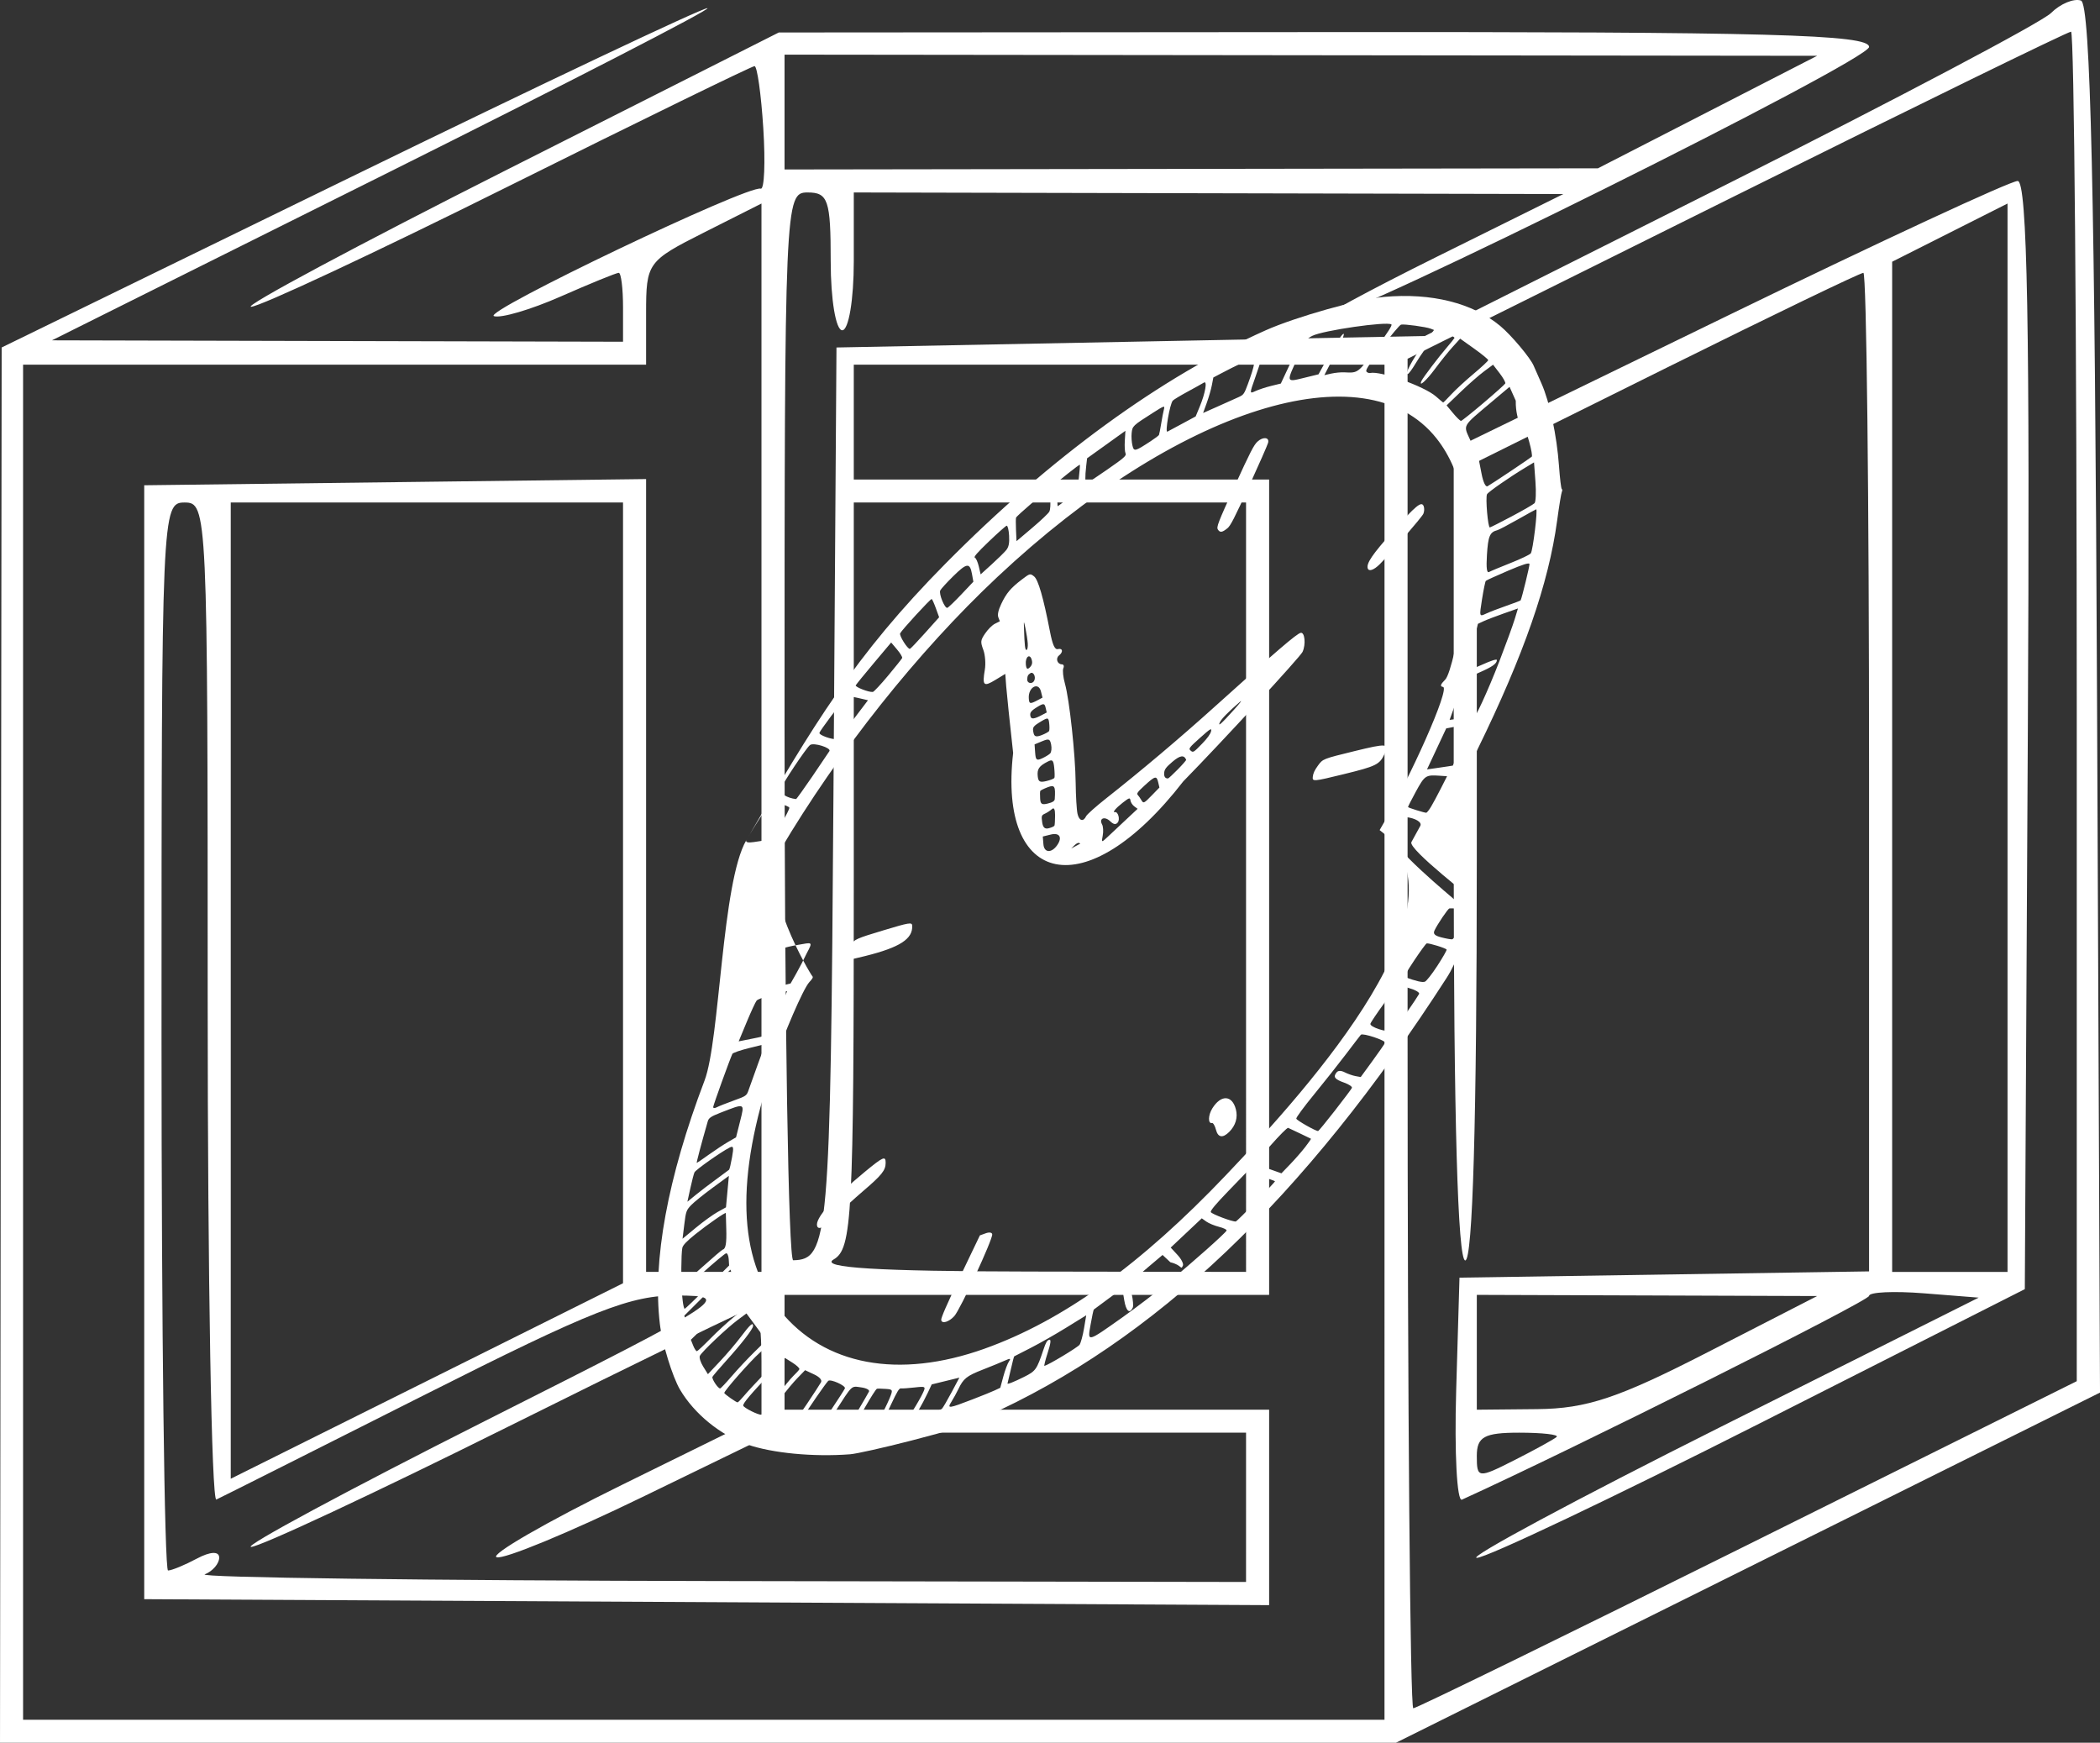 <?xml version="1.0" encoding="UTF-8" standalone="no"?>
<!-- Created with Inkscape (http://www.inkscape.org/) -->

<svg
   xmlns:dc="http://purl.org/dc/elements/1.1/"
   xmlns:cc="http://creativecommons.org/ns#"
   xmlns:rdf="http://www.w3.org/1999/02/22-rdf-syntax-ns#"
   xmlns:svg="http://www.w3.org/2000/svg"
   xmlns="http://www.w3.org/2000/svg"
   xmlns:sodipodi="http://sodipodi.sourceforge.net/DTD/sodipodi-0.dtd"
   xmlns:inkscape="http://www.inkscape.org/namespaces/inkscape"
   width="238.765mm"
   height="198.146mm"
   viewBox="0 0 238.765 198.146"
   version="1.1"
   id="svg8"
   inkscape:version="0.92.4 (33fec40, 2019-01-16)"
   sodipodi:docname="time.svg">
  <rect x="0" y="0" width="238.765" height="198.146" fill="#333333" stroke="none"/>
  <defs
     id="defs2">
    <inkscape:perspective
       sodipodi:type="inkscape:persp3d"
       inkscape:vp_x="0 : 56.29238 : 1"
       inkscape:vp_y="0 : 1000 : 0"
       inkscape:vp_z="117.93012 : 56.29238 : 1"
       inkscape:persp3d-origin="58.965059 : 37.528253 : 1"
       id="perspective1780" />
  </defs>
  <sodipodi:namedview
     id="base"
     pagecolor="#ffffff"
     bordercolor="#666666"
     borderopacity="1.0"
     inkscape:pageopacity="0.0"
     inkscape:pageshadow="2"
     inkscape:zoom="0.49497475"
     inkscape:cx="47.890481"
     inkscape:cy="258.86527"
     inkscape:document-units="mm"
     inkscape:current-layer="layer1"
     showgrid="false"
     fit-margin-top="0"
     fit-margin-left="0"
     fit-margin-right="0"
     fit-margin-bottom="0"
     inkscape:window-width="1920"
     inkscape:window-height="964"
     inkscape:window-x="0"
     inkscape:window-y="27"
     inkscape:window-maximized="1" />
  <g
     inkscape:label="Layer 1"
     inkscape:groupmode="layer"
     id="layer1"
     transform="translate(-238.157,-150.155)">
    <path
       sodipodi:nodetypes="cccsscccsccccccccccccccccccccccccccccccccccccccccccccccccccccccccccccccccccccccccccccccccccccccccccccccccccccccccscccccccccccccccccccccccscccccssccccccccccccccccccccccccccccccccccccccccccccccccccssccccccccccccccccccccccccccccccccccccccccccccccccccccccccccccccccccccccccccccccccccccccccccccccccccccccccccccccccccccccccccccccsccccccccccccccccccscscccccccccccccccccccccccccccccccccccccccccccccccccccsccccccccccccccccccccscccccccccccccccccccccccccccsccccccccccccccccccccccccccccccccccccccccccccccccccccccccccccccccccccccccccsccccccccccccccccccccccccccccccccccscccccccccccccccccccccccccccccccccccccccccccccccccccccccccccccscccccccccccccccccccccccccccccccccccccccssccssccccccccccscccccccccccccccccccccccccccccccccccccccccccsccccccccccccccccccccccccccccccccccccccccccccccccccccccccccc"
       inkscape:connector-curvature="0"
       id="path826-3-6"
       d="m 334.81,315.503 c -4.156,0.32 -8.86,-0.128 -11.687,-1.115 -3.069,-1.071 -6.025,-3.48 -7.649,-6.234 -0.866,-1.468 -2.03,-5.262 -2.292,-7.469 -0.853,-7.188 0.877,-16.611 5.082,-27.679 1.756,-4.622 1.944,-22.507 4.746,-27.322 7.574,-13.016 12.304,-20.989 22.662,-31.463 11.903,-12.035 24.485,-21.202 36.381,-26.507 3.41,-1.521 10.579,-3.546 13.463,-3.802 5.396,-0.481 10.061,0.684 13.206,3.296 1.267,1.053 3.452,3.654 3.815,4.543 0.053,0.129 0.445,1.019 0.872,1.979 0.94,2.114 1.755,5.941 2.003,9.406 0.101,1.411 0.243,2.59 0.316,2.62 0.073,0.029 0.074,0.178 0.005,0.329 -0.071,0.152 -0.311,1.622 -0.534,3.269 -0.967,7.144 -3.792,15.261 -9.048,25.999 -3.633,7.422 1.414,18.33 -3.514,25.983 -16.161,25.093 -33.269,41.355 -52.543,49.942 -2.286,1.018 -3.732,1.481 -8.361,2.677 -3.079,0.795 -6.193,1.492 -6.921,1.548 z m 7.183,-5.044 c 0.399,-0.63 0.891,-1.495 1.092,-1.923 0.351,-0.748 0.315,-0.772 -0.934,-0.63 -0.715,0.082 -1.413,0.128 -1.553,0.105 -0.207,-0.035 -0.422,0.316 -1.173,1.92 l -0.92,1.963 0.949,-0.081 c 1.836,-0.157 1.75,-0.111 2.538,-1.353 z m 3.263,-0.135 c 0.116,-0.116 0.608,-0.958 1.095,-1.872 l 0.884,-1.662 -1.573,0.385 -1.573,0.385 -0.461,0.983 c -0.253,0.541 -0.72,1.423 -1.037,1.962 l -0.577,0.978 1.515,-0.474 c 0.833,-0.261 1.61,-0.569 1.726,-0.685 z m -6.993,0.919 c 0.31,-0.537 0.766,-1.457 1.012,-2.045 0.429,-1.025 0.413,-1.071 -0.4,-1.127 -0.466,-0.032 -0.919,-0.041 -1.007,-0.019 -0.231,0.057 -2.49,3.999 -2.422,4.226 0.031,0.105 0.497,0.127 1.034,0.049 0.538,-0.078 1.032,-0.134 1.098,-0.124 0.066,0.009 0.374,-0.422 0.685,-0.959 z m 10.509,-1.998 c 1.036,-0.398 2.16,-0.854 2.499,-1.013 l 0.616,-0.289 0.348,-1.29 c 0.192,-0.71 0.483,-1.484 0.647,-1.721 0.232,-0.335 0.13,-0.355 -0.456,-0.089 -0.415,0.188 -1.552,0.654 -2.526,1.035 -1.843,0.721 -2.207,1.012 -2.787,2.231 -0.191,0.401 -0.541,1.038 -0.778,1.416 -0.514,0.817 -0.372,0.801 2.437,-0.279 z m -13.037,1.244 c 0.584,-0.984 1.136,-1.937 1.225,-2.119 0.089,-0.182 -0.305,-0.393 -0.876,-0.47 -1.185,-0.159 -0.947,-0.383 -3.03,2.846 -0.785,1.216 -0.985,1.612 -0.839,1.66 0.333,0.109 1.991,0.094 2.23,-0.02 0.126,-0.06 0.707,-0.914 1.291,-1.898 z m 18.874,-3.794 c 1.305,-0.652 1.426,-0.823 2.183,-3.083 0.286,-0.855 0.412,-1.068 0.67,-1.131 0.216,-0.053 0.159,0.412 -0.18,1.463 -0.273,0.847 -0.443,1.527 -0.376,1.511 0.471,-0.112 3.791,-2.111 3.995,-2.405 0.14,-0.202 0.368,-1.038 0.506,-1.858 l 0.252,-1.491 -2.27,1.404 c -1.249,0.772 -3.077,1.813 -4.064,2.314 -0.986,0.501 -1.821,0.928 -1.854,0.951 -0.034,0.022 -0.211,0.706 -0.393,1.52 -0.183,0.814 -0.348,1.514 -0.368,1.556 -0.071,0.151 0.729,-0.165 1.9,-0.75 z m -20.391,1.321 c 0.142,-0.303 -1.644,-1.108 -1.897,-0.856 -0.297,0.296 -2.293,3.188 -2.79,4.042 l -0.593,1.018 1.205,0.085 1.205,0.085 1.352,-2.01 c 0.744,-1.106 1.427,-2.169 1.518,-2.364 z m -4.339,1.798 c 0.767,-1.145 1.499,-2.27 1.625,-2.499 0.141,-0.256 -0.163,-0.601 -0.79,-0.895 l -1.02,-0.478 -0.891,0.92 c -0.902,0.93 -3.05,3.664 -3.302,4.201 -0.13,0.277 2.049,0.995 2.684,0.885 0.197,-0.034 0.775,-0.762 1.694,-2.134 z m 35.925,-9.9 c 1.5,-1.062 3.862,-2.866 5.249,-4.008 2.703,-2.225 6.418,-5.53 6.562,-5.837 0.048,-0.103 -0.334,-0.293 -0.85,-0.422 -0.516,-0.129 -1.17,-0.401 -1.454,-0.603 l -0.517,-0.368 -1.766,1.663 -1.766,1.663 0.78,0.841 c 0.429,0.462 0.703,1.006 0.608,1.208 -0.267,0.569 -0.057,-0.053 -1.421,-0.377 l -0.892,-0.832 -1.613,1.362 c -0.887,0.749 -1.739,1.478 -1.893,1.621 -0.154,0.143 -0.155,0.802 -0.002,1.465 0.152,0.663 0.206,1.356 0.12,1.539 -0.355,0.757 -0.764,0.399 -0.971,-0.85 l -0.221,-1.329 -1.581,1.167 c -0.87,0.642 -1.615,1.195 -1.656,1.229 -0.042,0.034 -0.208,0.818 -0.371,1.742 -0.354,2.003 -0.437,2.023 3.655,-0.875 z m -39.455,9.147 c 0.778,-1.044 1.682,-2.154 2.009,-2.466 0.327,-0.312 0.636,-0.654 0.685,-0.76 0.05,-0.106 -0.297,-0.437 -0.77,-0.736 l -0.861,-0.544 -1.437,1.51 c -2.482,2.608 -3.382,3.671 -3.313,3.911 0.074,0.259 1.74,1.088 2.06,1.026 0.118,-0.023 0.85,-0.896 1.628,-1.94 z m 23.743,-5.561 c 8.894,-3.171 17.78,-9.561 27.469,-19.751 9.722,-10.224 28.362,-31.078 17.456,-39.213 3.569,-6.072 8.032,-16.154 7.207,-16.279 -0.368,-0.056 -0.3,-0.282 0.253,-0.834 0.567,-0.566 1.579,-4.971 2.149,-9.363 1.046,-8.046 -0.014,-14.122 -3.151,-18.071 -8.104,-10.201 -29.427,-3.464 -49.926,15.775 -9.045,8.489 -18.057,19.827 -24.712,31.093 -2.47,4.181 3.443,14.026 3.663,14.262 0.136,0.145 0.081,0.263 -0.331,0.71 -0.687,0.744 -2.888,5.841 -4.178,9.674 -4.229,12.563 -3.951,21.709 0.84,27.647 5.049,6.257 13.488,7.836 23.258,4.353 z m -4.921,-3.267 c -0.033,-0.236 0.655,-1.811 2.175,-4.981 l 2.222,-4.636 0.676,-0.243 c 0.396,-0.142 0.697,-0.093 0.726,0.12 0.076,0.553 -3.646,8.58 -4.315,9.306 -0.619,0.671 -1.42,0.905 -1.485,0.434 z m 31.245,-21.606 c -0.121,-0.467 -0.327,-0.823 -0.457,-0.791 -0.469,0.115 -0.449,-0.878 0.034,-1.657 0.98,-1.582 2.251,-1.535 2.678,0.099 0.244,0.933 -0.023,1.842 -0.757,2.575 -0.727,0.726 -1.271,0.643 -1.498,-0.227 z m -45.355,10.924 c -0.248,-0.861 1.745,-3.124 5.425,-6.159 2.098,-1.73 2.372,-1.848 2.367,-1.02 -0.006,0.853 -0.434,1.388 -2.573,3.216 -1.028,0.878 -2.409,2.147 -3.069,2.819 -1.226,1.248 -2.001,1.661 -2.15,1.145 z m 22.288,-53.778 c -0.375,-3.383 -0.73,-6.792 -0.788,-7.575 l -0.106,-1.423 -1.116,0.679 c -1.352,0.823 -1.516,0.665 -1.208,-1.161 0.114,-0.673 0.037,-1.681 -0.17,-2.239 -0.343,-0.924 -0.325,-1.092 0.194,-1.859 0.333,-0.493 0.802,-0.96 1.127,-1.123 l 0.556,-0.278 -0.173,-0.447 c -0.115,-0.298 -0.007,-0.801 0.326,-1.511 0.576,-1.229 1.075,-1.821 2.363,-2.803 0.9,-0.686 0.936,-0.695 1.38,-0.337 0.467,0.376 1.053,2.409 1.794,6.227 0.302,1.555 0.553,2.118 0.905,2.032 0.552,-0.135 0.636,0.324 0.132,0.725 -0.417,0.331 -0.2,1 0.328,1.009 0.199,0.004 0.273,0.2 0.165,0.437 -0.108,0.237 -0.027,1.028 0.179,1.758 0.513,1.817 1.184,8.027 1.221,11.307 0.017,1.485 0.111,3.058 0.21,3.495 0.183,0.808 0.663,0.941 0.977,0.272 0.095,-0.203 1.116,-1.113 2.268,-2.021 3.987,-3.143 8.36,-6.834 12.285,-10.37 7.125,-6.42 9.379,-8.357 9.843,-8.459 0.471,-0.104 0.609,1.319 0.21,2.17 -0.271,0.578 -9.16,10.229 -13.558,14.718 -11.159,14.39 -21.059,11.771 -19.346,-3.221 z m 7.636,10.3 c -0.235,-0.18 -0.41,-0.087 -1.034,0.554 1.034,-0.554 0,0 1.034,-0.554 z m 5.14,-2.668 1.375,-1.287 -0.38,-0.281 c -0.209,-0.155 -0.404,-0.456 -0.433,-0.669 -0.048,-0.35 -0.134,-0.325 -0.88,0.254 -0.781,0.607 -1.223,1.137 -0.89,1.068 0.364,-0.075 0.611,0.829 0.323,1.181 -0.224,0.274 -0.468,0.231 -0.869,-0.152 -0.616,-0.589 -1.29,-0.319 -0.913,0.366 0.13,0.236 0.165,0.803 0.078,1.261 -0.155,0.819 -0.147,0.822 0.528,0.19 0.377,-0.353 1.304,-1.222 2.06,-1.93 z m -7.766,2.839 c 0.613,-0.883 0.268,-1.447 -0.735,-1.201 l -0.905,0.222 0.072,0.885 c 0.079,0.979 0.92,1.029 1.568,0.095 z m -0.315,-2.212 c 0.039,-0.084 0.072,-0.615 0.072,-1.18 7.2e-4,-0.683 -0.117,-0.921 -0.351,-0.71 -0.194,0.175 -0.55,0.408 -0.791,0.518 -0.404,0.184 -0.43,0.266 -0.32,1.009 0.085,0.571 0.296,0.766 0.719,0.662 0.33,-0.081 0.631,-0.215 0.67,-0.299 z m 11.111,-3.488 0.825,-0.847 -0.142,-0.61 c -0.177,-0.759 -0.348,-0.717 -1.544,0.379 -0.796,0.729 -0.927,0.91 -0.776,1.074 0.1,0.108 0.272,0.353 0.383,0.544 0.267,0.458 0.296,0.445 1.255,-0.539 z m 2.906,-2.901 c 0.549,-0.558 0.981,-1.055 0.961,-1.103 -0.24,-0.574 -0.696,-0.51 -1.551,0.218 -0.73,0.621 -0.91,0.859 -0.949,1.254 -0.043,0.432 0.115,0.668 0.437,0.651 0.057,-0.002 0.554,-0.462 1.103,-1.021 z m -13.982,3.356 c 0.097,-1.46 -0.009,-1.639 -0.799,-1.338 -0.435,0.166 -0.818,0.358 -0.85,0.427 -0.032,0.069 -0.038,0.464 -0.012,0.877 0.037,0.608 0.199,0.715 0.843,0.557 0.58,-0.142 0.803,-0.284 0.819,-0.523 z m 16.764,-6.297 c 0.583,-0.599 0.942,-1.098 1.008,-1.4 0.09,-0.41 -0.068,-0.316 -1.244,0.736 -1.208,1.081 -1.324,1.228 -1.12,1.42 0.318,0.299 0.344,0.285 1.356,-0.756 z m -16.804,3.893 c 0.045,-0.097 0.035,-0.625 -0.022,-1.174 -0.089,-0.842 -0.203,-0.948 -0.73,-0.678 -0.994,0.507 -1.229,0.85 -1.144,1.667 0.065,0.623 0.233,0.722 0.947,0.559 0.477,-0.109 0.904,-0.278 0.95,-0.375 z m 20.425,-7.749 c 0.718,-0.8 0.998,-1.176 0.652,-0.878 -1.297,1.119 -2.078,1.915 -2.26,2.302 -0.265,0.565 0.151,0.197 1.607,-1.424 z m -20.91,4.978 c 0.146,-0.146 0.197,-0.6 0.114,-1.009 -0.133,-0.652 -0.259,-0.699 -1.018,-0.384 l -0.866,0.36 0.068,0.955 c 0.059,0.82 0.164,0.912 0.752,0.649 0.376,-0.168 0.804,-0.425 0.95,-0.571 z m -0.115,-2.563 c 0.048,-0.102 0.05,-0.501 0.006,-0.886 -0.075,-0.647 -0.144,-0.662 -0.906,-0.204 -0.966,0.581 -1.024,0.671 -0.865,1.354 0.09,0.387 0.314,0.442 0.899,0.22 0.429,-0.163 0.818,-0.38 0.866,-0.483 z m -0.83,-1.804 0.558,-0.296 -0.13,-0.557 c -0.111,-0.477 -0.237,-0.493 -0.866,-0.116 -0.808,0.484 -0.97,0.704 -0.845,1.14 0.092,0.32 0.445,0.273 1.283,-0.171 z m -0.483,-1.687 0.56,-0.297 -0.174,-0.697 c -0.282,-1.129 -1.451,-0.496 -1.386,0.75 0.035,0.677 0.136,0.702 1,0.244 z m -0.376,-2.236 c 0.206,-0.439 -0.108,-1.046 -0.435,-0.841 -0.279,0.175 -0.354,0.322 -0.366,0.717 -0.014,0.463 0.597,0.558 0.801,0.124 z m -0.291,-2.368 c -0.217,-0.754 -0.753,-0.316 -0.666,0.543 0.051,0.505 0.176,0.6 0.442,0.334 0.266,-0.265 0.329,-0.513 0.224,-0.877 z m -0.449,-1.855 c -0.026,-0.384 -0.141,-1.139 -0.254,-1.679 -0.195,-0.931 -0.204,-0.935 -0.176,-0.086 0.068,2.059 0.125,2.548 0.297,2.506 0.1,-0.024 0.159,-0.358 0.133,-0.742 z m -20.739,35.559 c 0.039,-0.391 0.211,-0.774 0.567,-1.26 0.485,-0.661 0.681,-0.749 3.76,-1.677 2.955,-0.891 3.251,-0.939 3.273,-0.534 0.083,1.512 -1.399,2.471 -5.343,3.455 -2.154,0.538 -2.311,0.539 -2.259,0.016 z m 53.144,-20.379 c 0.041,-0.408 0.206,-0.767 0.603,-1.308 0.545,-0.743 0.559,-0.749 4.112,-1.619 3.741,-0.916 4.011,-0.891 3.445,0.317 -0.566,1.208 -0.933,1.389 -4.662,2.302 -3.414,0.836 -3.552,0.848 -3.498,0.308 z m 6.246,-23.727 c -0.161,-0.561 0.535,-1.585 2.826,-4.155 2.682,-3.01 3.301,-3.516 3.54,-2.896 0.09,0.234 0.072,0.624 -0.041,0.865 -0.196,0.419 -3.734,4.509 -4.95,5.723 -0.678,0.677 -1.257,0.872 -1.374,0.464 z m -17.03,-4.397 c -0.186,-0.285 -0.005,-0.757 1.9,-4.933 1.778,-3.898 2.184,-4.688 2.602,-5.071 0.635,-0.582 1.377,-0.495 1.202,0.141 -0.073,0.266 -1.047,2.483 -2.165,4.927 -1.673,3.66 -2.108,4.505 -2.462,4.79 -0.597,0.479 -0.837,0.512 -1.077,0.146 z m -53.863,98.469 c 0.344,-0.411 1.462,-1.617 2.486,-2.681 1.023,-1.063 1.844,-1.966 1.824,-2.005 -0.02,-0.039 -0.348,-0.32 -0.729,-0.623 l -0.693,-0.551 -1.109,0.976 c -1.045,0.919 -4.113,4.401 -4.041,4.587 0.058,0.151 1.384,1.083 1.513,1.064 0.068,-0.009 0.406,-0.355 0.75,-0.766 z m -1.405,-2.221 c 0.654,-0.763 1.802,-1.99 2.552,-2.727 l 1.364,-1.34 -1.126,-1.528 -1.126,-1.528 -0.98,0.727 c -1.241,0.921 -4.104,3.634 -4.319,4.094 -0.09,0.191 0.08,0.738 0.377,1.215 l 0.54,0.868 1.389,-1.478 c 0.764,-0.813 1.843,-2.082 2.396,-2.821 1.004,-1.339 1.366,-1.654 1.349,-1.176 -0.012,0.343 -1.293,1.999 -3.056,3.949 -0.803,0.889 -1.506,1.713 -1.562,1.83 -0.105,0.225 0.642,1.349 0.877,1.318 0.075,-0.009 0.671,-0.642 1.325,-1.405 z m 59.61,-19.844 c 1.195,-1.229 2.162,-2.268 2.15,-2.307 -0.012,-0.04 -0.738,-0.296 -1.612,-0.57 l -1.589,-0.498 -2.087,2.159 c -1.425,1.473 -2.065,2.237 -2.017,2.406 0.063,0.219 2.526,1.145 2.854,1.073 0.071,-0.015 1.107,-1.034 2.302,-2.263 z m -62.038,15.57 c 0.757,-0.771 1.917,-1.84 2.577,-2.376 l 1.2,-0.975 -0.755,-2.24 -0.755,-2.24 -2.619,2.614 -2.619,2.614 0.295,1.088 0.295,1.088 2.488,-2.449 c 1.951,-1.92 2.506,-2.385 2.569,-2.153 0.063,0.231 -0.462,0.826 -2.413,2.734 l -2.493,2.439 0.267,0.667 c 0.147,0.367 0.339,0.649 0.427,0.628 0.088,-0.022 0.78,-0.67 1.538,-1.441 z m 67.621,-21.77 c 0.383,-0.497 0.679,-0.921 0.656,-0.942 -0.022,-0.021 -0.579,-0.29 -1.237,-0.598 -0.658,-0.308 -1.27,-0.595 -1.361,-0.64 -0.091,-0.044 -0.984,0.85 -1.986,1.988 -1.002,1.138 -1.769,2.094 -1.704,2.125 0.064,0.031 0.75,0.281 1.523,0.556 l 1.406,0.499 1.003,-1.042 c 0.551,-0.573 1.316,-1.449 1.7,-1.946 z m -67.958,15.915 2.457,-2.445 -0.045,-0.725 c -0.025,-0.399 -0.16,-0.697 -0.301,-0.662 -0.141,0.035 -1.333,1.028 -2.649,2.208 l -2.392,2.146 0.105,0.993 c 0.058,0.546 0.164,0.979 0.237,0.961 0.073,-0.018 1.238,-1.132 2.589,-2.477 z m 71.344,-20.073 c 0.993,-1.271 1.858,-2.425 1.922,-2.562 0.065,-0.138 -0.331,-0.409 -0.878,-0.602 -1.084,-0.382 -1.282,-0.65 -0.86,-1.166 0.179,-0.219 0.498,-0.222 0.922,-0.008 0.356,0.18 0.911,0.374 1.234,0.432 l 0.586,0.105 1.321,-1.811 c 0.726,-0.996 1.377,-1.932 1.446,-2.079 0.122,-0.26 -2.535,-1.145 -2.752,-0.917 -0.06,0.062 -0.806,1.035 -1.659,2.162 -0.853,1.126 -2.494,3.2 -3.647,4.608 -1.201,1.467 -2.07,2.65 -2.035,2.771 0.059,0.205 2.267,1.451 2.487,1.404 0.06,-0.013 0.922,-1.064 1.914,-2.335 z m -71.941,17.807 c 1.194,-1.073 2.243,-1.968 2.331,-1.989 0.342,-0.084 0.45,-0.729 0.399,-2.373 -0.029,-0.94 -0.052,-1.74 -0.05,-1.778 0.007,-0.152 -2.127,1.327 -3.446,2.389 -1.009,0.812 -1.432,1.254 -1.5,1.569 -0.139,0.644 -0.157,4.186 -0.021,4.157 0.064,-0.014 1.093,-0.903 2.287,-1.975 z m 1.744,-6.261 0.954,-0.533 0.165,-1.789 0.165,-1.789 -1.85,1.356 c -1.018,0.746 -2.115,1.632 -2.438,1.969 -0.549,0.573 -0.6,0.718 -0.784,2.219 l -0.197,1.606 1.515,-1.254 c 0.833,-0.69 1.944,-1.494 2.469,-1.787 z m 78.316,-22.625 c 0.71,-1.025 1.359,-2.001 1.443,-2.168 0.085,-0.168 -0.433,-0.469 -1.148,-0.669 l -1.3,-0.364 -1.509,2.07 c -0.83,1.139 -1.54,2.197 -1.579,2.352 -0.088,0.358 1.827,0.996 2.384,0.795 0.294,-0.107 0.801,-0.704 1.709,-2.015 z m -78.496,18.92 c 0.76,-0.552 1.429,-1.048 1.486,-1.102 0.058,-0.054 0.212,-0.703 0.343,-1.442 0.202,-1.136 0.158,-1.303 -0.282,-1.079 -1.003,0.51 -3.857,2.524 -3.996,2.82 -0.077,0.164 -0.289,0.983 -0.472,1.819 l -0.332,1.52 0.935,-0.766 c 0.514,-0.421 1.557,-1.218 2.317,-1.77 z m -0.814,-2.819 c 0.711,-0.509 1.698,-1.16 2.193,-1.447 l 0.899,-0.52 0.465,-1.848 c 0.524,-2.084 0.593,-2.055 -2.253,-0.944 -1.058,0.413 -1.316,0.589 -1.426,0.969 -0.729,2.528 -1.317,4.751 -1.252,4.735 0.044,-0.011 0.662,-0.436 1.373,-0.946 z m 82.835,-21.479 c 0.603,-0.927 1.074,-1.751 1.047,-1.833 -0.052,-0.156 -2.016,-0.765 -2.267,-0.704 -0.081,0.02 -0.708,0.875 -1.393,1.901 -0.916,1.371 -1.197,1.884 -1.06,1.934 1.242,0.456 1.977,0.625 2.249,0.517 0.188,-0.075 0.799,-0.854 1.425,-1.816 z m 2.853,-4.603 c 0.511,-0.855 0.915,-1.605 0.897,-1.667 -0.028,-0.098 -2.042,-0.303 -2.388,-0.242 -0.165,0.029 -1.362,1.799 -1.689,2.497 -0.184,0.393 0.014,0.596 0.769,0.79 0.559,0.144 1.121,0.243 1.249,0.219 0.128,-0.024 0.65,-0.742 1.162,-1.597 z m -82.891,19.943 c 1.483,-0.534 1.504,-0.55 1.752,-1.288 0.138,-0.411 0.613,-1.735 1.056,-2.943 l 0.806,-2.196 -1.817,0.445 c -0.999,0.245 -1.863,0.543 -1.918,0.663 -0.312,0.671 -2.175,5.833 -2.182,6.044 -0.006,0.138 0.174,0.153 0.397,0.034 0.223,-0.12 1.081,-0.461 1.907,-0.759 z m 77.082,-29.396 c 0.43,-0.779 0.885,-1.609 1.013,-1.846 0.219,-0.406 -0.54,-0.875 -1.614,-0.995 -0.432,-0.048 -0.485,0.016 -1.598,1.933 -0.633,1.091 7.058,7.382 7.072,7.429 0.019,0.066 1.623,0.233 2.42,0.252 0.069,0.001 -7.722,-5.994 -7.293,-6.773 z m 2.238,-4.03 c 0.223,-0.374 0.723,-1.305 1.111,-2.069 l 0.705,-1.39 -0.848,-0.058 c -1.588,-0.109 -1.692,-0.038 -2.716,1.839 -0.498,0.914 -0.892,1.691 -0.875,1.726 0.041,0.086 1.9,0.663 2.078,0.645 0.077,-0.008 0.322,-0.32 0.545,-0.693 z m -74.076,23.078 0.861,-2.105 -1.617,0.396 c -0.889,0.218 -1.724,0.526 -1.854,0.685 -0.13,0.159 -0.642,1.267 -1.138,2.461 l -0.901,2.171 1.629,-0.325 c 1.895,-0.378 1.779,-0.252 3.019,-3.284 z m 77.672,-30.148 1.125,-2.403 -1.501,0.288 -1.501,0.288 -1.092,2.331 -1.092,2.331 0.927,-0.13 c 0.51,-0.072 1.17,-0.169 1.468,-0.216 l 0.541,-0.086 1.125,-2.403 z m -75.78,26.05 c 0.352,-0.618 0.895,-1.667 1.207,-2.33 0.72,-1.348 0.61,-1.214 -0.969,-0.943 -0.845,0.145 -1.607,0.328 -1.693,0.407 -0.087,0.079 -0.677,1.19 -1.313,2.469 l -1.155,2.326 1.642,-0.402 1.642,-0.402 z m 79.974,-35.577 c 0.736,-1.911 1.507,-4.028 1.713,-4.705 l 0.374,-1.232 -1.637,0.576 c -0.9,0.317 -1.925,0.71 -2.276,0.874 l -0.639,0.298 -0.626,2.512 c -0.344,1.382 -0.61,2.597 -0.589,2.7 0.02,0.103 0.789,-0.155 1.709,-0.574 1.019,-0.464 1.669,-0.666 1.664,-0.517 -0.015,0.414 -0.522,0.769 -2.046,1.435 -0.806,0.352 -1.522,0.698 -1.593,0.768 -0.071,0.07 -0.49,1.134 -0.933,2.362 l -0.804,2.234 1.296,-0.168 c 0.713,-0.092 1.319,-0.085 1.347,0.016 0.099,0.356 1.718,-3.147 3.041,-6.581 z m -81.72,18.617 c 0.563,-0.933 0.997,-1.788 0.965,-1.9 -0.032,-0.112 -0.523,-0.318 -1.09,-0.458 -0.74,-0.182 -1.099,-0.153 -1.269,0.104 -0.852,1.284 -2.388,3.74 -2.533,4.049 -0.111,0.237 0.195,0.313 0.858,0.211 0.567,-0.087 1.259,-0.192 1.539,-0.234 0.465,-0.07 0.595,-0.221 1.531,-1.773 z m 3.554,-5.422 c 0.959,-1.405 1.845,-2.716 1.969,-2.915 0.232,-0.371 -1.809,-1.006 -2.21,-0.687 -0.453,0.359 -3.218,4.517 -3.354,5.041 -0.115,0.445 0.74,0.98 1.766,1.104 0.047,0.006 0.871,-1.139 1.829,-2.543 z m 78.948,-19.439 c 0.867,-0.3 1.592,-0.578 1.61,-0.617 0.159,-0.339 1.031,-3.915 1.006,-4.123 -0.023,-0.19 -0.739,0.032 -2.438,0.757 -1.323,0.564 -2.46,1.083 -2.527,1.154 -0.067,0.07 -0.262,1.018 -0.434,2.106 -0.31,1.966 -0.307,1.976 0.447,1.624 0.417,-0.195 1.468,-0.6 2.335,-0.9 z m -74.27,12.95 1.674,-2.208 -1.159,-0.269 c -0.638,-0.148 -1.211,-0.214 -1.275,-0.146 -0.603,0.634 -3.023,3.863 -3.086,4.118 -0.065,0.262 1.402,0.787 2.031,0.727 0.077,-0.007 0.894,-1.007 1.815,-2.221 z m 74.73,-17.808 c 1.142,-0.452 2.179,-0.947 2.304,-1.1 0.238,-0.29 0.819,-5.064 0.61,-5.006 -0.066,0.018 -1.014,0.54 -2.106,1.16 -1.092,0.62 -2.126,1.163 -2.297,1.207 -0.871,0.224 -1.06,0.671 -1.194,2.822 -0.091,1.464 -0.017,2.075 0.237,1.938 0.204,-0.11 1.305,-0.57 2.447,-1.022 z m -70.769,12.804 c 0.834,-1 1.554,-1.902 1.6,-2.004 0.046,-0.102 -0.216,-0.54 -0.584,-0.974 l -0.668,-0.79 -1.968,2.338 c -1.082,1.286 -2.009,2.425 -2.059,2.532 -0.09,0.192 1.524,0.814 1.946,0.75 0.119,-0.018 0.899,-0.851 1.733,-1.852 z m 70.932,-18.124 c 1.266,-0.671 2.421,-1.339 2.567,-1.484 0.146,-0.145 0.192,-1.249 0.103,-2.452 l -0.162,-2.188 -1.048,0.632 c -1.76,1.062 -4.182,2.748 -4.296,2.992 -0.19,0.405 0.104,3.826 0.324,3.772 0.116,-0.029 1.247,-0.601 2.513,-1.272 z m -66.732,13.276 1.602,-1.79 -0.371,-1.025 c -0.204,-0.564 -0.418,-1.037 -0.476,-1.051 -0.134,-0.032 -3.416,3.542 -3.587,3.905 -0.12,0.257 0.848,1.8 1.109,1.767 0.067,-0.008 0.842,-0.821 1.723,-1.806 z m 66.582,-18.4 c 1.242,-0.832 2.323,-1.574 2.402,-1.648 0.08,-0.074 -0.05,-0.829 -0.288,-1.678 -0.361,-1.289 -0.522,-1.486 -0.979,-1.195 -0.301,0.192 -1.493,0.997 -2.648,1.79 l -2.101,1.442 0.312,1.598 c 0.187,0.958 0.458,1.519 0.678,1.401 0.201,-0.109 1.382,-0.878 2.624,-1.711 z m -62.458,14.017 1.371,-1.449 -0.157,-0.875 c -0.236,-1.319 -0.588,-1.276 -2.142,0.258 -0.727,0.717 -1.387,1.442 -1.467,1.61 -0.18,0.377 0.513,2.07 0.809,1.974 0.118,-0.038 0.832,-0.721 1.586,-1.518 z m 5.099,-5.033 c 0.296,-0.359 0.385,-0.8 0.334,-1.662 -0.038,-0.645 -0.162,-1.15 -0.276,-1.122 -0.113,0.028 -1.026,0.838 -2.028,1.799 -1.329,1.275 -1.758,1.771 -1.588,1.833 0.128,0.047 0.329,0.494 0.446,0.993 l 0.212,0.908 1.248,-1.13 c 0.686,-0.621 1.429,-1.35 1.651,-1.619 z m 56.723,-12.994 c 2.46,-1.684 1.186,-1.224 1.217,-4.004 l -0.705,-1.576 -1.982,1.67 c -3.478,2.931 -3.29,2.599 -2.489,4.381 0.795,1.769 0.662,1.785 3.959,-0.471 z m -51.811,8.602 c 0.238,-0.507 0.087,-2.459 -0.185,-2.393 -0.242,0.059 -3.485,2.835 -3.6,3.081 -0.035,0.074 -0.038,0.707 -0.007,1.406 l 0.057,1.271 1.789,-1.515 c 0.984,-0.833 1.86,-1.666 1.946,-1.851 z m 49.357,-12.348 c 1.313,-1.111 2.429,-2.111 2.481,-2.221 0.052,-0.11 -0.24,-0.635 -0.648,-1.165 l -0.742,-0.964 -1.016,0.752 c -0.559,0.413 -1.747,1.454 -2.641,2.312 l -1.626,1.56 0.74,0.891 c 0.407,0.49 0.813,0.883 0.903,0.874 0.089,-0.009 1.237,-0.927 2.55,-2.038 z m -47.34,10.938 c 0.56,-0.435 1.066,-0.892 1.125,-1.017 0.087,-0.185 0.358,-2.564 0.33,-2.891 -0.005,-0.052 -0.589,0.373 -1.3,0.944 l -1.291,1.037 0.011,1.37 c 0.007,0.754 0.033,1.365 0.059,1.359 0.026,-0.006 0.506,-0.367 1.066,-0.802 z m 43.689,-11.924 c 0.486,-0.524 1.627,-1.575 2.534,-2.334 0.907,-0.76 1.652,-1.456 1.656,-1.548 0.002,-0.092 -0.713,-0.679 -1.592,-1.305 l -1.598,-1.138 -0.855,0.942 c -0.47,0.518 -1.365,1.633 -1.99,2.477 -1.012,1.368 -1.918,2.172 -1.54,1.366 0.183,-0.391 1.952,-2.719 2.916,-3.838 0.411,-0.477 0.779,-0.936 0.819,-1.02 0.039,-0.084 -0.323,-0.302 -0.805,-0.484 -0.701,-0.265 -0.948,-0.247 -1.233,0.09 -0.926,1.095 -1.764,2.252 -2.383,3.295 -0.373,0.628 -0.767,1.163 -0.875,1.19 -0.408,0.1 0.474,-1.594 1.702,-3.267 l 1.275,-1.738 -0.383,-0.15 c -0.524,-0.205 -3.015,-0.545 -3.366,-0.459 -0.157,0.038 -1.143,1.214 -2.192,2.613 -1.607,2.144 -1.879,2.574 -1.731,2.741 0.097,0.109 0.279,0.174 0.405,0.145 1.167,-0.266 6.163,1.512 7.478,2.661 0.427,0.373 0.798,0.686 0.825,0.696 0.027,0.009 0.447,-0.411 0.933,-0.935 z m -39.106,8.547 c 1.927,-1.337 2.188,-1.57 2.059,-1.837 -0.082,-0.169 -0.117,-0.813 -0.08,-1.432 l 0.068,-1.126 -2.179,1.563 -2.179,1.563 -0.099,0.857 c -0.146,1.273 -0.129,2.025 0.047,1.982 0.085,-0.021 1.149,-0.727 2.362,-1.569 z m 4.923,-3.215 c 0.483,-0.316 0.906,-0.635 0.94,-0.708 0.035,-0.074 0.146,-0.651 0.249,-1.282 0.102,-0.632 0.244,-1.366 0.314,-1.631 0.12,-0.453 0.046,-0.43 -1.216,0.373 -2.347,1.494 -2.371,1.516 -2.455,2.34 -0.041,0.395 -1.4e-4,1.023 0.09,1.397 0.172,0.715 0.276,0.691 2.079,-0.49 z m 3.529,-1.96 1.583,-0.855 0.464,-1.12 c 0.638,-1.539 0.886,-2.987 0.467,-2.724 -0.186,0.117 -1.022,0.582 -1.857,1.035 -0.836,0.452 -1.592,0.911 -1.681,1.02 -0.337,0.412 -0.896,3.641 -0.61,3.521 0.028,-0.012 0.764,-0.407 1.635,-0.877 z m 6.523,-3.078 c 0.507,-0.236 0.588,-0.355 0.992,-1.448 0.811,-2.196 0.934,-2.989 0.445,-2.862 -0.449,0.116 -1.785,0.745 -3.475,1.636 l -0.893,0.471 -0.167,0.873 c -0.092,0.48 -0.354,1.388 -0.582,2.018 l -0.415,1.144 1.771,-0.787 c 0.974,-0.433 2.02,-0.903 2.324,-1.044 z m 15.59,-5.528 c 1.354,-1.853 1.839,-2.614 1.724,-2.707 -0.464,-0.379 -7.799,0.681 -9.004,1.301 -0.61,0.314 -0.672,0.406 -1.577,2.336 -1.395,2.977 -1.404,2.939 0.585,2.452 l 1.708,-0.418 0.864,-1.566 c 2.002,-3.627 2.819,-4.188 1.019,-0.701 l -1.219,2.362 0.795,-0.18 c 0.437,-0.099 1.114,-0.162 1.505,-0.14 1.536,0.085 1.534,0.086 3.599,-2.739 z m -11.954,4.284 1.106,-0.271 1.179,-2.516 1.179,-2.516 -1.69,0.592 c -2.346,0.822 -2.777,1.061 -2.882,1.597 -0.048,0.242 -0.372,1.245 -0.721,2.229 -0.629,1.773 -0.629,1.786 0.044,1.472 0.373,-0.174 1.176,-0.438 1.784,-0.587 z"
       style="fill:#ffffff;fill-opacity:1;stroke-width:0.23" />
    <path
       style="fill:#ffffff;stroke-width:1.309;fill-opacity:1"
       d="m 238.251,268.981 0.094,-79.319 39.588,-19.317 c 21.773,-10.625 40.066,-19.291 40.651,-19.259 0.585,0.035 -15.944,8.542 -36.73,18.911 l -37.793,18.852 32.467,0.08 32.467,0.08 v -3.917 c 0,-2.154 -0.22,-3.917 -0.489,-3.917 -0.269,0 -3.248,1.215 -6.621,2.7 -3.372,1.485 -6.778,2.485 -7.567,2.223 -1.402,-0.465 28.872,-14.931 30.335,-14.495 0.407,0.121 0.537,-2.964 0.29,-6.855 -0.247,-3.891 -0.695,-7.075 -0.996,-7.075 -0.3,0 -12.932,6.169 -28.07,13.709 -15.138,7.54 -28.267,13.683 -29.175,13.651 -0.908,-0.035 12.22,-7.062 29.175,-15.622 l 30.827,-15.563 61.982,-0.044 c 50.704,-0.04 61.982,0.269 61.982,1.689 0,1.549 -59.216,31.009 -62.181,30.935 -0.651,-0.015 5.253,-3.22 13.118,-7.12 l 14.301,-7.091 -40.337,-0.09 -40.337,-0.09 v 7.834 c 0,4.352 -0.583,7.834 -1.312,7.834 -0.729,0 -1.312,-3.482 -1.312,-7.834 0,-6.964 -0.292,-7.834 -2.624,-7.834 -2.586,0 -2.624,0.87 -2.624,60.713 0,33.392 0.443,60.704 0.984,60.693 4.033,-0.082 4.234,-2.405 4.576,-52.927 l 0.344,-50.853 33.451,-0.653 33.451,-0.653 34.632,-17.403 c 19.047,-9.572 35.497,-18.264 36.554,-19.317 1.057,-1.053 2.592,-1.692 3.41,-1.42 1.082,0.359 1.58,22.004 1.825,79.382 l 0.338,78.889 -40.025,19.906 -40.025,19.906 h -79.358 -79.358 z m 157.321,-0.327 v -77.034 h -30.171 -30.171 v 6.528 6.528 h 23.612 23.612 v 46.351 46.351 h -27.548 -27.548 v 6.528 6.528 h 27.548 27.548 v 11.111 11.111 l -63.95,-0.339 -63.95,-0.339 v -63.325 -63.325 l 28.531,-0.352 28.531,-0.352 v 45.071 45.071 h 6.559 6.559 v -60.735 -60.735 l -6.559,3.308 c -6.401,3.229 -6.559,3.449 -6.559,9.162 v 5.853 H 276.199 240.781 v 77.034 77.034 h 77.395 77.395 z m 41.315,57.133 37.392,-18.595 V 230.474 c 0,-42.195 -0.293,-76.718 -0.65,-76.718 -0.357,0 -17.476,8.368 -38.042,18.595 l -37.392,18.595 v 76.718 c 0,42.195 0.293,76.718 0.65,76.718 0.357,0 17.476,-8.368 38.042,-18.595 z m -3.274,-13.306 29.515,-14.788 -6.231,-0.493 c -3.427,-0.271 -6.231,-0.139 -6.231,0.295 0,0.577 -33.704,17.444 -46.29,23.166 -0.568,0.258 -0.863,-5.315 -0.656,-12.386 l 0.377,-12.855 23.284,-0.356 23.284,-0.356 v -56.766 c 0,-31.221 -0.291,-56.766 -0.646,-56.766 -0.355,0 -10.39,4.839 -22.3,10.753 l -21.655,10.753 v 45.39 c 0,29.39 -0.463,45.39 -1.312,45.39 -0.85,0 -1.312,-16.248 -1.312,-46.134 v -46.134 l 31.314,-15.232 c 17.223,-8.378 31.986,-15.232 32.807,-15.232 1.101,0 1.404,16.567 1.153,62.998 l -0.341,62.998 -30.171,15.279 c -16.594,8.404 -31.057,15.276 -32.139,15.272 -1.082,-0.004 11.314,-6.662 27.547,-14.796 z m -18.474,1.052 c 0.3,-0.267 -1.618,-0.487 -4.263,-0.487 -3.956,0 -4.81,0.47 -4.81,2.645 0,2.556 0.143,2.573 4.263,0.487 2.345,-1.187 4.509,-2.377 4.81,-2.645 z m 17.163,-9.626 12.462,-6.396 -19.349,-0.066 -19.349,-0.066 v 6.528 6.528 l 6.887,-0.066 c 5.598,-0.054 9.219,-1.263 19.349,-6.462 z m 34.106,-69.875 v -60.735 l -6.559,3.308 -6.559,3.308 v 57.427 57.427 h 6.559 6.559 z m -86.578,87.501 v -8.487 H 353.04 326.251 l -15.075,7.327 c -8.291,4.03 -15.74,7.107 -16.552,6.837 -0.812,-0.269 5.631,-3.988 14.318,-8.263 l 15.794,-7.773 v -6.245 c 0,-3.435 -0.3,-6.245 -0.668,-6.245 -0.367,0 -13.054,6.169 -28.192,13.709 -15.138,7.54 -28.267,13.678 -29.175,13.64 -0.908,-0.04 11.04,-6.47 26.552,-14.292 27.785,-14.012 28.111,-14.224 21.958,-14.292 -5.323,-0.06 -9.586,1.615 -28.859,11.339 -12.438,6.275 -23.056,11.612 -23.598,11.86 -0.541,0.248 -0.984,-25.156 -0.984,-56.454 0,-56.035 -0.04,-56.905 -2.624,-56.905 -2.586,0 -2.624,0.87 -2.624,60.713 0,33.392 0.334,60.713 0.742,60.713 0.408,0 1.884,-0.608 3.279,-1.352 1.529,-0.815 2.537,-0.858 2.537,-0.109 0,0.684 -0.738,1.539 -1.64,1.901 -0.902,0.362 25.367,0.705 58.375,0.762 l 60.014,0.103 z m -70.837,-69.86 v -44.385 h -22.3 -22.3 v 55.498 55.498 l 22.3,-11.113 22.3,-11.113 z m 70.837,-0.646 v -43.74 h -22.3 -22.3 v 42.369 c 0,38.974 -0.184,42.476 -2.296,43.7 -1.619,0.939 4.949,1.343 22.3,1.371 l 24.596,0.04 z m 52.471,-88.132 12.462,-6.396 -58.702,-0.066 -58.703,-0.066 v 6.528 6.528 l 46.241,-0.066 46.24,-0.066 z"
       id="path1821"
       inkscape:connector-curvature="0"
       sodipodi:nodetypes="ccccscccssccccsscsccscccccssssscsccccscccccccccccccccccccccccccccccccccccccccsccccccccscssscssscccscccccssscssscssccsccccsscccccccccccccccccccccccccccccssscscccsssscscscccccccccccccccsccccccccccccc" />
  </g>
</svg>
